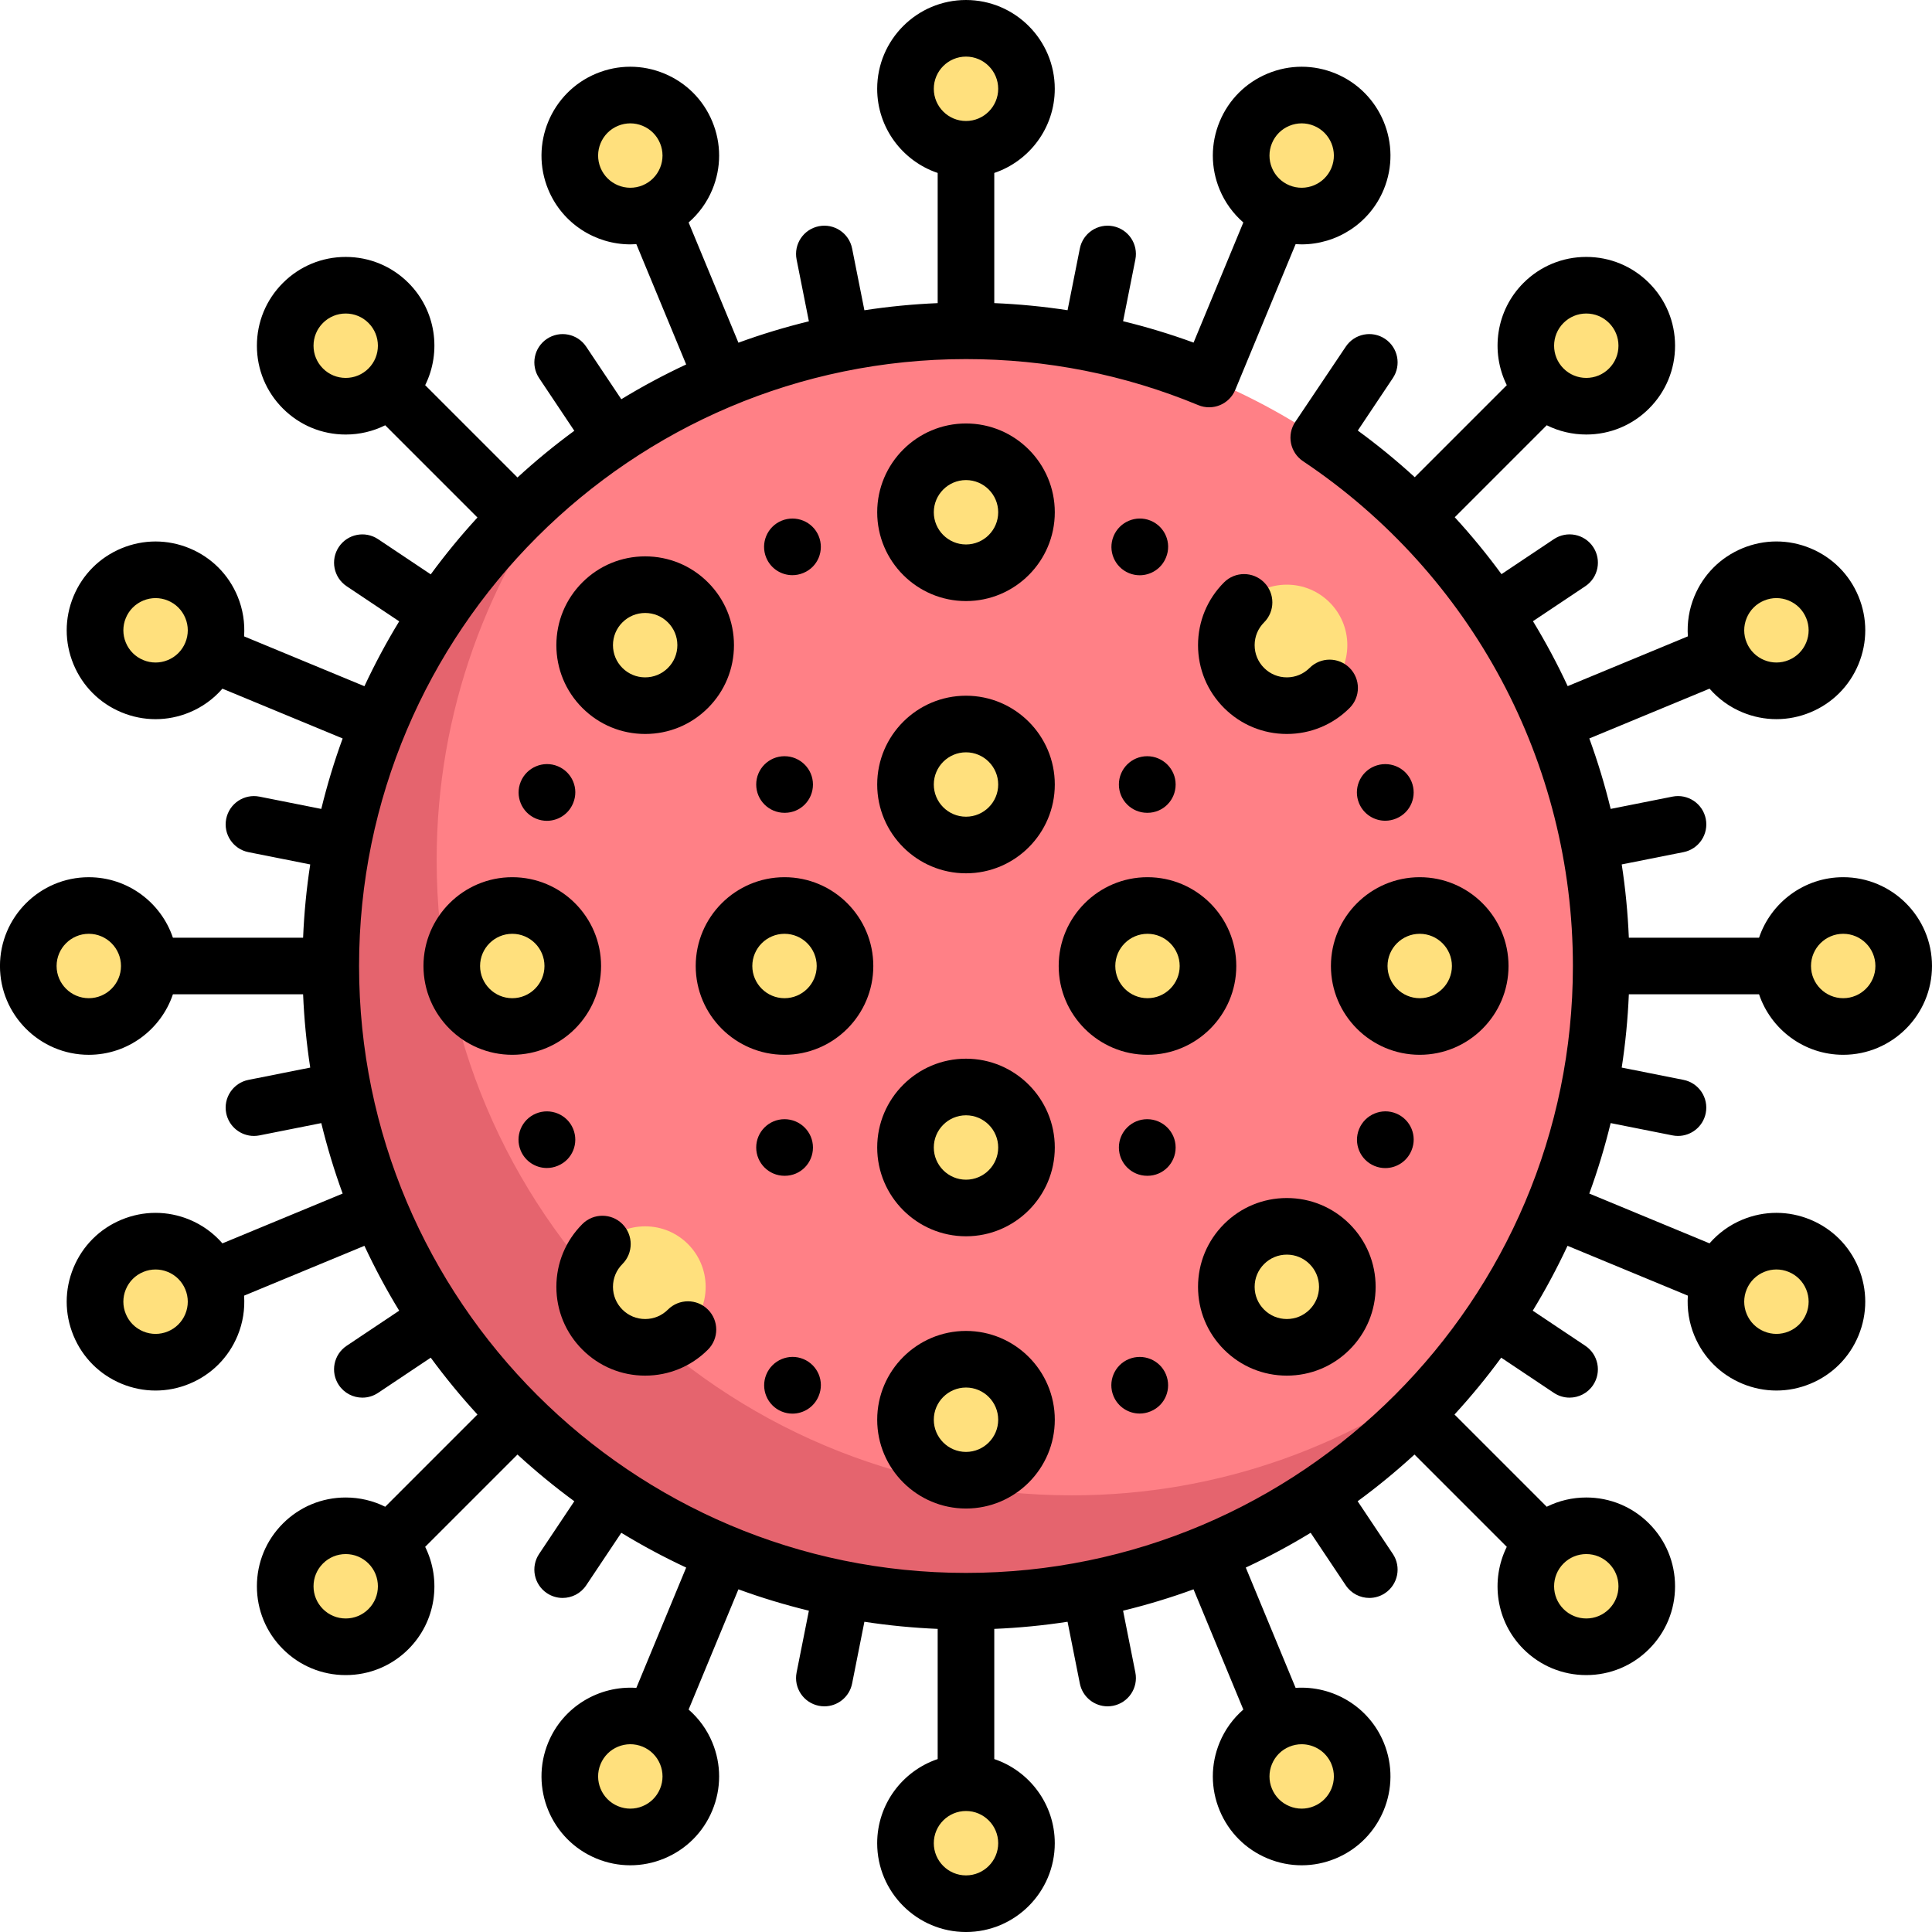 <svg id="Capa_1" enable-background="new 0 0 512 512" height="512" viewBox="0 0 512 512" width="512" xmlns="http://www.w3.org/2000/svg"><g><g><g fill="#ffe07d"><circle cx="41.228" cy="167.038" r="16.032"/><circle cx="470.772" cy="344.962" r="16.032"/><circle cx="167.038" cy="470.772" r="16.032"/><circle cx="344.962" cy="41.228" r="16.032"/><circle cx="41.228" cy="344.962" r="16.032"/><circle cx="470.772" cy="167.038" r="16.032"/><circle cx="344.962" cy="470.772" r="16.032"/><circle cx="167.038" cy="41.228" r="16.032"/><circle cx="91.62" cy="91.62" r="16.032"/><circle cx="420.38" cy="420.38" r="16.032"/><circle cx="91.62" cy="420.38" r="16.032"/><circle cx="420.38" cy="91.62" r="16.032"/><circle cx="23.532" cy="256" r="16.032"/><circle cx="488.468" cy="256" r="16.032"/><circle cx="256" cy="488.468" r="16.032"/><circle cx="256" cy="23.532" r="16.032"/></g><circle cx="256" cy="256" fill="#ff8086" r="168.339"/><path d="m284.056 396.282c-92.971 0-168.339-75.368-168.339-168.339 0-39.332 13.596-75.427 36.2-104.083-39.083 30.827-64.257 78.5-64.257 132.14 0 92.971 75.368 168.339 168.339 168.339 53.64 0 101.312-25.174 132.139-64.256-28.656 22.603-64.75 36.199-104.082 36.199z" fill="#e5646e"/><circle cx="256" cy="207.903" fill="#ffe07d" r="16.032"/><circle cx="256" cy="304.097" fill="#ffe07d" r="16.032"/><circle cx="304.097" cy="256" fill="#ffe07d" r="16.032"/><circle cx="207.903" cy="256" fill="#ffe07d" r="16.032"/><circle cx="256" cy="135.758" fill="#ffe07d" r="16.032"/><circle cx="256" cy="376.242" fill="#ffe07d" r="16.032"/><circle cx="376.242" cy="256" fill="#ffe07d" r="16.032"/><circle cx="135.758" cy="256" fill="#ffe07d" r="16.032"/><circle cx="341.024" cy="341.024" fill="#ffe07d" r="16.032"/><circle cx="170.976" cy="170.976" fill="#ffe07d" r="16.032"/><circle cx="170.976" cy="341.024" fill="#ffe07d" r="16.032"/><circle cx="341.024" cy="170.976" fill="#ffe07d" r="16.032"/></g><g><path d="m256 112.226c-12.976 0-23.532 10.557-23.532 23.532s10.556 23.532 23.532 23.532 23.532-10.557 23.532-23.532-10.556-23.532-23.532-23.532zm0 32.064c-4.705 0-8.532-3.827-8.532-8.532 0-4.704 3.828-8.532 8.532-8.532s8.532 3.828 8.532 8.532c0 4.705-3.827 8.532-8.532 8.532z"/><path d="m256 352.71c-12.976 0-23.532 10.557-23.532 23.532s10.557 23.532 23.532 23.532 23.532-10.557 23.532-23.532-10.556-23.532-23.532-23.532zm0 32.064c-4.705 0-8.532-3.828-8.532-8.532 0-4.705 3.828-8.532 8.532-8.532s8.532 3.827 8.532 8.532c0 4.704-3.827 8.532-8.532 8.532z"/><path d="m466.168 263.5c3.139 9.308 11.946 16.032 22.3 16.032 12.975 0 23.532-10.556 23.532-23.532s-10.557-23.532-23.532-23.532c-10.354 0-19.16 6.724-22.3 16.032h-34.508c-.277-6.542-.9-13.025-1.886-19.419l16.38-3.258c4.062-.809 6.701-4.757 5.893-8.819s-4.758-6.701-8.819-5.893l-16.382 3.258c-1.542-6.343-3.434-12.575-5.659-18.674l31.86-13.197c2.356 2.707 5.308 4.867 8.72 6.28 2.904 1.203 5.954 1.804 9.005 1.804s6.102-.602 9.005-1.804c5.807-2.405 10.331-6.928 12.736-12.735 2.406-5.808 2.405-12.204 0-18.011-2.405-5.808-6.928-10.33-12.735-12.736-5.808-2.405-12.204-2.405-18.011 0-5.807 2.406-10.33 6.928-12.735 12.736-1.413 3.412-1.973 7.027-1.725 10.607l-31.851 13.193c-2.745-5.903-5.816-11.648-9.201-17.21l13.877-9.272c3.444-2.302 4.37-6.959 2.069-10.403s-6.958-4.37-10.403-2.069l-13.886 9.279c-3.835-5.237-7.965-10.273-12.383-15.081l24.378-24.378c3.214 1.601 6.777 2.453 10.473 2.453 6.286 0 12.195-2.448 16.64-6.892 4.445-4.445 6.893-10.354 6.893-16.64s-2.448-12.195-6.893-16.64c-4.444-4.444-10.354-6.893-16.64-6.893-6.285 0-12.195 2.448-16.64 6.893-7.319 7.32-8.78 18.294-4.422 27.095l-24.391 24.391c-4.767-4.374-9.809-8.496-15.093-12.366l9.287-13.898c2.301-3.444 1.375-8.102-2.069-10.403s-8.102-1.375-10.403 2.069c0 0-13.231 19.706-13.393 19.947-2.303 3.443-1.38 8.101 2.063 10.404 44.784 29.962 71.52 79.974 71.52 133.779 0 88.687-72.152 160.839-160.839 160.839s-160.839-72.149-160.839-160.836 72.152-160.839 160.839-160.839c21.328 0 42.042 4.105 61.565 12.202 3.813 1.581 8.184-.218 9.783-4.018h.001l16.007-38.645c.526.036 1.051.06 1.574.06 9.238 0 18.022-5.475 21.772-14.527 4.965-11.988-.748-25.781-12.736-30.746-5.807-2.405-12.203-2.406-18.011 0-5.807 2.406-10.33 6.928-12.735 12.735s-2.406 12.204 0 18.011c1.413 3.412 3.574 6.364 6.281 8.72l-13.187 31.837c-6.133-2.242-12.363-4.132-18.678-5.667l3.252-16.351c.808-4.062-1.83-8.011-5.893-8.819-4.063-.807-8.011 1.831-8.819 5.893l-3.255 16.364c-6.406-.983-12.885-1.611-19.422-1.883v-34.495c9.308-3.14 16.032-11.946 16.032-22.3.001-12.975-10.555-23.532-23.531-23.532s-23.532 10.557-23.532 23.532c0 10.354 6.724 19.16 16.032 22.3v34.5c-6.571.277-13.052.906-19.42 1.889l-3.257-16.374c-.808-4.062-4.756-6.7-8.819-5.893-4.063.808-6.701 4.756-5.893 8.819l3.258 16.381c-6.365 1.551-12.599 3.438-18.673 5.662l-13.198-31.862c2.707-2.356 4.867-5.308 6.281-8.72 2.406-5.808 2.405-12.204 0-18.011-2.405-5.808-6.928-10.33-12.735-12.736-5.808-2.405-12.203-2.405-18.011 0-11.988 4.965-17.701 18.758-12.736 30.747 3.75 9.053 12.533 14.527 21.772 14.527.523 0 1.048-.024 1.574-.06l13.207 31.884c-5.915 2.762-11.656 5.835-17.191 9.214l-9.308-13.93c-2.301-3.444-6.958-4.37-10.403-2.069-3.444 2.301-4.37 6.959-2.069 10.403l9.325 13.956c-5.248 3.851-10.277 7.982-15.061 12.378l-24.461-24.461c4.359-8.801 2.898-19.775-4.422-27.095-4.445-4.444-10.354-6.893-16.64-6.893s-12.195 2.448-16.64 6.893-6.893 10.354-6.893 16.64 2.448 12.195 6.893 16.64c4.444 4.445 10.354 6.893 16.64 6.893 3.696 0 7.258-.853 10.473-2.453l24.443 24.443c-4.396 4.784-8.527 9.813-12.378 15.062l-13.955-9.325c-3.444-2.301-8.102-1.375-10.403 2.069s-1.375 8.101 2.069 10.403l13.929 9.308c-3.379 5.536-6.452 11.276-9.214 17.191l-31.891-13.209c.248-3.58-.312-7.195-1.725-10.607-2.405-5.808-6.928-10.33-12.735-12.736-5.808-2.406-12.204-2.405-18.011 0-5.807 2.406-10.33 6.928-12.735 12.735s-2.406 12.204 0 18.011c2.405 5.807 6.929 10.33 12.736 12.735 2.903 1.203 5.955 1.804 9.005 1.804s6.102-.601 9.005-1.804c3.412-1.413 6.364-3.574 8.72-6.28l31.862 13.197c-2.225 6.074-4.111 12.309-5.662 18.673l-16.38-3.258c-4.066-.808-8.011 1.83-8.819 5.893s1.83 8.011 5.893 8.819l16.374 3.257c-.982 6.367-1.612 12.849-1.889 19.42h-34.5c-3.139-9.308-11.946-16.032-22.3-16.032-12.975-.002-23.532 10.554-23.532 23.53s10.557 23.532 23.532 23.532c10.354 0 19.16-6.724 22.3-16.032h34.5c.277 6.571.906 13.053 1.889 19.42l-16.374 3.257c-4.062.809-6.701 4.757-5.893 8.819.71 3.569 3.843 6.038 7.348 6.038.485 0 .978-.047 1.471-.146l16.38-3.258c1.551 6.364 3.438 12.599 5.662 18.673l-31.862 13.197c-2.356-2.707-5.308-4.867-8.72-6.28-5.808-2.405-12.204-2.405-18.011 0s-10.331 6.928-12.736 12.735c-2.406 5.808-2.405 12.204 0 18.011 2.405 5.808 6.928 10.33 12.735 12.736 2.904 1.203 5.955 1.804 9.006 1.804 3.05 0 6.102-.602 9.005-1.804 5.807-2.406 10.33-6.928 12.735-12.736 1.413-3.412 1.973-7.027 1.725-10.607l31.891-13.209c2.762 5.915 5.835 11.655 9.214 17.191l-13.929 9.307c-3.444 2.302-4.37 6.959-2.069 10.403 1.446 2.164 3.822 3.334 6.243 3.334 1.432 0 2.88-.41 4.16-1.265l13.955-9.325c3.851 5.248 7.983 10.277 12.378 15.062l-24.442 24.443c-3.214-1.601-6.777-2.453-10.473-2.453-6.286 0-12.195 2.448-16.64 6.892-4.445 4.445-6.893 10.354-6.893 16.64s2.448 12.195 6.893 16.64c4.444 4.444 10.354 6.893 16.64 6.893 6.285 0 12.195-2.448 16.64-6.893 7.319-7.32 8.78-18.294 4.422-27.095l24.461-24.461c4.784 4.396 9.813 8.527 15.061 12.378l-9.325 13.956c-2.301 3.444-1.375 8.102 2.069 10.403 1.28.855 2.728 1.265 4.16 1.265 2.421 0 4.797-1.17 6.243-3.334l9.308-13.93c5.536 3.379 11.277 6.452 17.191 9.214l-13.207 31.885c-9.8-.661-19.383 4.901-23.345 14.466-4.965 11.988.748 25.781 12.736 30.746 2.904 1.203 5.954 1.804 9.005 1.804 3.05 0 6.102-.602 9.005-1.804 5.807-2.406 10.33-6.928 12.735-12.735s2.406-12.204 0-18.011c-1.413-3.412-3.574-6.364-6.281-8.72l13.198-31.862c6.074 2.224 12.309 4.111 18.673 5.662l-3.258 16.381c-.808 4.062 1.83 8.011 5.893 8.819.494.098.986.146 1.471.146 3.505 0 6.638-2.47 7.348-6.039l3.257-16.374c6.367.982 12.849 1.611 19.42 1.889v34.5c-9.308 3.14-16.032 11.946-16.032 22.3 0 12.975 10.556 23.532 23.532 23.532s23.532-10.557 23.532-23.532c0-10.354-6.724-19.16-16.032-22.3v-34.5c6.571-.277 13.052-.906 19.42-1.889l3.257 16.374c.71 3.569 3.843 6.039 7.348 6.039.485 0 .977-.047 1.471-.146 4.063-.808 6.701-4.756 5.893-8.819l-3.258-16.381c6.365-1.551 12.599-3.438 18.673-5.662l13.198 31.862c-2.707 2.356-4.867 5.308-6.281 8.72-2.406 5.808-2.405 12.204 0 18.011 2.405 5.808 6.928 10.33 12.735 12.736 2.904 1.203 5.955 1.804 9.005 1.804s6.102-.602 9.005-1.804c11.988-4.965 17.701-18.758 12.736-30.747-3.963-9.565-13.545-15.129-23.346-14.467l-13.207-31.884c5.915-2.762 11.656-5.835 17.191-9.214l9.308 13.93c1.446 2.164 3.822 3.334 6.243 3.334 1.432 0 2.88-.409 4.16-1.265 3.444-2.301 4.37-6.959 2.069-10.403l-9.325-13.956c5.248-3.851 10.277-7.982 15.061-12.378l24.461 24.461c-4.359 8.801-2.898 19.775 4.421 27.095 4.445 4.444 10.354 6.893 16.64 6.893s12.195-2.448 16.64-6.893 6.893-10.354 6.893-16.64-2.448-12.195-6.893-16.64c-4.444-4.445-10.354-6.893-16.64-6.893-3.696 0-7.258.853-10.473 2.453l-24.443-24.443c4.396-4.784 8.527-9.813 12.378-15.062l13.955 9.325c1.28.855 2.728 1.265 4.16 1.265 2.421 0 4.797-1.17 6.243-3.334 2.301-3.444 1.375-8.101-2.069-10.403l-13.929-9.307c3.379-5.536 6.452-11.277 9.214-17.191l31.891 13.209c-.248 3.58.312 7.195 1.725 10.607 2.405 5.808 6.928 10.33 12.735 12.736 2.904 1.203 5.955 1.804 9.005 1.804 3.051 0 6.102-.602 9.006-1.804 5.807-2.406 10.33-6.928 12.735-12.735s2.406-12.204 0-18.011c-2.405-5.807-6.929-10.33-12.736-12.735-5.807-2.406-12.203-2.406-18.011 0-3.412 1.413-6.364 3.574-8.72 6.28l-31.862-13.197c2.225-6.074 4.111-12.309 5.662-18.673l16.38 3.258c.494.099.986.146 1.471.146 3.505 0 6.638-2.47 7.348-6.038.808-4.062-1.83-8.011-5.893-8.819l-16.374-3.257c.982-6.367 1.612-12.849 1.889-19.42zm-3.279-99.727c.873-2.105 2.512-3.746 4.618-4.618 1.053-.436 2.159-.654 3.265-.654s2.212.218 3.266.654c2.105.872 3.745 2.512 4.617 4.618.873 2.105.873 4.425 0 6.53-.872 2.105-2.512 3.745-4.618 4.617-2.105.872-4.424.873-6.53 0-2.105-.872-3.745-2.512-4.617-4.617-.873-2.105-.873-4.424-.001-6.53zm-303.733-119.28c-1.8-4.347.271-9.348 4.618-11.148 1.053-.436 2.159-.654 3.265-.654s2.212.218 3.265.654c2.105.873 3.745 2.512 4.617 4.618.873 2.105.873 4.425 0 6.53-.872 2.104-2.511 3.744-4.616 4.616h-.001c-.001.001-.002.001-.002.001-4.346 1.801-9.346-.271-11.146-4.617zm177.923-6.531c.872-2.105 2.512-3.745 4.617-4.618 1.053-.436 2.159-.654 3.265-.654s2.212.218 3.265.654c4.347 1.8 6.418 6.801 4.618 11.147s-6.8 6.417-11.146 4.619c0 0-.001 0-.002-.001 0 0-.001 0-.002 0-2.104-.873-3.743-2.512-4.616-4.617-.871-2.104-.871-4.424.001-6.53zm-81.079-22.962c4.705 0 8.532 3.828 8.532 8.532s-3.828 8.532-8.532 8.532-8.532-3.828-8.532-8.532 3.827-8.532 8.532-8.532zm-211.507 159.921c-2.106.873-4.425.873-6.53 0-2.106-.872-3.746-2.512-4.618-4.617-.873-2.105-.873-4.425 0-6.53.872-2.105 2.512-3.746 4.617-4.618 1.053-.436 2.159-.654 3.266-.654 1.106 0 2.212.218 3.265.654 2.105.872 3.745 2.512 4.618 4.618.872 2.105.872 4.425 0 6.53-.873 2.105-2.512 3.745-4.618 4.617zm4.618 173.306c-.873 2.105-2.512 3.746-4.618 4.618-2.106.873-4.425.873-6.531 0-2.105-.872-3.745-2.512-4.617-4.618-.873-2.105-.873-4.425 0-6.53.872-2.105 2.512-3.745 4.618-4.617 1.053-.436 2.159-.654 3.265-.654s2.212.218 3.265.654c2.105.872 3.745 2.512 4.617 4.617.873 2.105.873 4.424.001 6.53zm36.476-250.574c-1.612-1.611-2.499-3.754-2.499-6.033s.887-4.421 2.499-6.034c1.612-1.611 3.754-2.499 6.033-2.499s4.421.888 6.033 2.499c3.327 3.327 3.327 8.74 0 12.066-1.612 1.612-3.754 2.5-6.033 2.5-2.279.001-4.421-.886-6.033-2.499zm-62.055 166.879c-4.705 0-8.532-3.828-8.532-8.532s3.828-8.532 8.532-8.532 8.532 3.828 8.532 8.532-3.827 8.532-8.532 8.532zm74.122 161.881c-1.612 1.612-3.754 2.5-6.033 2.5s-4.421-.888-6.033-2.5-2.499-3.754-2.499-6.033.887-4.421 2.499-6.033c1.612-1.612 3.754-2.499 6.033-2.499s4.421.888 6.033 2.499c3.326 3.326 3.326 8.739 0 12.066zm77.267 47.625c-.872 2.105-2.512 3.745-4.617 4.618-2.105.872-4.424.872-6.53 0-4.347-1.8-6.418-6.801-4.618-11.148 1.8-4.346 6.799-6.416 11.144-4.62.001 0 .003.001.004.002s.003.001.004.001c2.104.873 3.741 2.512 4.614 4.616.871 2.105.871 4.425-.001 6.531zm177.923-6.531c1.8 4.347-.271 9.348-4.618 11.148-2.105.873-4.424.873-6.53 0-2.105-.873-3.745-2.512-4.617-4.618-.873-2.105-.873-4.425 0-6.53.872-2.104 2.511-3.744 4.615-4.616h.001c.001-.001.002-.001.002-.001 1.064-.441 2.167-.649 3.252-.649 3.351-.001 6.536 1.984 7.895 5.266zm-96.844 29.493c-4.705 0-8.532-3.828-8.532-8.532s3.828-8.532 8.532-8.532 8.532 3.828 8.532 8.532-3.827 8.532-8.532 8.532zm211.507-159.921c2.106-.873 4.425-.873 6.53 0 2.106.872 3.746 2.512 4.618 4.617.873 2.105.873 4.425 0 6.53-.872 2.105-2.512 3.746-4.617 4.618-2.106.873-4.425.873-6.531 0-2.105-.872-3.745-2.512-4.618-4.618-.872-2.105-.872-4.425 0-6.53.873-2.105 2.512-3.745 4.618-4.617zm20.961-89.611c4.705 0 8.532 3.828 8.532 8.532s-3.828 8.532-8.532 8.532-8.532-3.828-8.532-8.532 3.827-8.532 8.532-8.532zm-74.122-161.881c1.612-1.612 3.754-2.5 6.033-2.5s4.421.888 6.033 2.5 2.499 3.754 2.499 6.033-.887 4.421-2.499 6.033c-1.612 1.612-3.754 2.499-6.033 2.499s-4.421-.888-6.033-2.499c-3.326-3.326-3.326-8.739 0-12.066zm12.067 328.76c1.612 1.611 2.499 3.754 2.499 6.033s-.887 4.421-2.499 6.034c-1.612 1.611-3.754 2.499-6.033 2.499s-4.421-.888-6.033-2.499c-3.327-3.327-3.327-8.74 0-12.066 1.612-1.612 3.754-2.5 6.033-2.5 2.279-.001 4.421.886 6.033 2.499z"/><path d="m399.774 256c0-12.976-10.557-23.532-23.533-23.532s-23.532 10.557-23.532 23.532 10.557 23.532 23.532 23.532c12.977 0 23.533-10.556 23.533-23.532zm-32.065 0c0-4.705 3.828-8.532 8.532-8.532 4.705 0 8.533 3.828 8.533 8.532s-3.828 8.532-8.533 8.532c-4.704 0-8.532-3.827-8.532-8.532z"/><path d="m112.226 256c0 12.976 10.557 23.532 23.533 23.532s23.532-10.557 23.532-23.532-10.557-23.532-23.532-23.532c-12.977 0-23.533 10.556-23.533 23.532zm32.065 0c0 4.705-3.828 8.532-8.532 8.532-4.705 0-8.533-3.828-8.533-8.532s3.828-8.532 8.533-8.532c4.704 0 8.532 3.827 8.532 8.532z"/><path d="m154.336 154.336c-4.445 4.445-6.893 10.354-6.893 16.64s2.448 12.195 6.893 16.64c4.444 4.444 10.354 6.893 16.64 6.893s12.195-2.448 16.64-6.893 6.893-10.354 6.893-16.64-2.448-12.195-6.893-16.64c-4.444-4.445-10.354-6.893-16.64-6.893s-12.195 2.449-16.64 6.893zm25.172 16.64c0 2.279-.887 4.421-2.499 6.034-1.612 1.611-3.754 2.499-6.033 2.499s-4.421-.888-6.033-2.5-2.499-3.754-2.499-6.033.887-4.421 2.499-6.033 3.754-2.499 6.033-2.499 4.421.887 6.033 2.499c1.612 1.612 2.499 3.754 2.499 6.033z"/><path d="m341.024 364.556c6.286 0 12.195-2.448 16.64-6.892 4.445-4.445 6.893-10.354 6.893-16.64s-2.448-12.195-6.893-16.64c-4.444-4.444-10.354-6.893-16.64-6.893s-12.195 2.448-16.64 6.893-6.893 10.354-6.893 16.64 2.448 12.195 6.893 16.64c4.445 4.444 10.354 6.892 16.64 6.892zm-6.033-29.566c1.612-1.611 3.754-2.499 6.033-2.499s4.421.888 6.033 2.499c1.612 1.612 2.499 3.754 2.499 6.033s-.887 4.421-2.499 6.033-3.754 2.499-6.033 2.499-4.421-.887-6.033-2.5c-1.612-1.611-2.499-3.754-2.499-6.033s.887-4.419 2.499-6.032z"/><path d="m347.057 177.01c-1.612 1.611-3.754 2.499-6.033 2.499s-4.421-.888-6.033-2.5-2.499-3.754-2.499-6.033.887-4.421 2.499-6.033c2.929-2.929 2.929-7.678 0-10.607s-7.678-2.929-10.606 0c-4.445 4.445-6.893 10.354-6.893 16.64s2.448 12.195 6.893 16.64c4.444 4.444 10.354 6.893 16.64 6.893s12.195-2.448 16.64-6.893c2.929-2.929 2.929-7.678 0-10.607-2.93-2.928-7.679-2.928-10.608.001z"/><path d="m170.976 364.556c6.286 0 12.195-2.448 16.64-6.893 2.929-2.929 2.929-7.678 0-10.607s-7.678-2.928-10.606 0c-1.612 1.612-3.754 2.499-6.033 2.499s-4.421-.887-6.033-2.5c-1.612-1.611-2.499-3.754-2.499-6.033 0-2.278.887-4.421 2.499-6.033 2.929-2.929 2.929-7.678 0-10.607-2.928-2.929-7.677-2.929-10.606 0-4.445 4.445-6.893 10.354-6.893 16.64s2.448 12.195 6.893 16.64c4.443 4.446 10.352 6.894 16.638 6.894z"/><path d="m256 184.371c-12.976 0-23.532 10.557-23.532 23.532s10.557 23.532 23.532 23.532 23.532-10.557 23.532-23.532-10.556-23.532-23.532-23.532zm0 32.065c-4.705 0-8.532-3.828-8.532-8.532 0-4.705 3.828-8.532 8.532-8.532s8.532 3.827 8.532 8.532c0 4.704-3.827 8.532-8.532 8.532z"/><path d="m256 280.564c-12.976 0-23.532 10.557-23.532 23.532s10.557 23.532 23.532 23.532 23.532-10.557 23.532-23.532-10.556-23.532-23.532-23.532zm0 32.065c-4.705 0-8.532-3.827-8.532-8.532s3.828-8.532 8.532-8.532 8.532 3.828 8.532 8.532c0 4.705-3.827 8.532-8.532 8.532z"/><path d="m327.629 256c0-12.976-10.557-23.532-23.532-23.532s-23.533 10.556-23.533 23.532 10.557 23.532 23.532 23.532 23.533-10.556 23.533-23.532zm-23.532 8.532c-4.705 0-8.532-3.828-8.532-8.532s3.828-8.532 8.532-8.532 8.532 3.828 8.532 8.532-3.828 8.532-8.532 8.532z"/><path d="m231.436 256c0-12.976-10.557-23.532-23.532-23.532s-23.533 10.556-23.533 23.532 10.557 23.532 23.532 23.532 23.533-10.556 23.533-23.532zm-23.533 8.532c-4.705 0-8.532-3.828-8.532-8.532s3.828-8.532 8.532-8.532 8.532 3.828 8.532 8.532-3.827 8.532-8.532 8.532z"/><path d="m207.903 215.403h.08c4.142 0 7.46-3.358 7.46-7.5s-3.398-7.5-7.54-7.5-7.5 3.358-7.5 7.5 3.358 7.5 7.5 7.5z"/><path d="m207.983 311.597c4.142 0 7.46-3.358 7.46-7.5s-3.398-7.5-7.54-7.5-7.5 3.358-7.5 7.5 3.358 7.5 7.5 7.5z"/><path d="m296.517 207.903c0 4.142 3.358 7.5 7.5 7.5h.08c4.142 0 7.46-3.358 7.46-7.5s-3.398-7.5-7.54-7.5-7.5 3.358-7.5 7.5z"/><path d="m209.991 152.428c.957 0 1.93-.184 2.869-.574l.074-.03c3.827-1.586 5.606-5.958 4.02-9.785s-6.011-5.627-9.837-4.041c-3.827 1.586-5.643 5.974-4.057 9.8 1.197 2.888 3.989 4.63 6.931 4.63z"/><path d="m364.205 203.079c-3.823 1.595-5.629 5.987-4.034 9.81 1.201 2.879 3.989 4.614 6.925 4.614.963 0 1.941-.187 2.885-.581l.074-.031c3.823-1.595 5.592-5.972 3.997-9.794-1.596-3.823-6.026-5.613-9.847-4.018z"/><path d="m144.917 309.532c.957 0 1.93-.185 2.869-.574l.074-.031c3.827-1.586 5.606-5.958 4.02-9.785s-6.011-5.627-9.837-4.042c-3.827 1.586-5.643 5.974-4.057 9.8 1.197 2.889 3.989 4.632 6.931 4.632z"/><path d="m299.146 360.176c-3.827 1.586-5.643 5.974-4.057 9.8 1.197 2.888 3.989 4.63 6.931 4.63.957 0 1.93-.185 2.869-.573l.074-.031c3.827-1.586 5.606-5.958 4.02-9.784-1.586-3.827-6.011-5.628-9.837-4.042z"/><path d="m304.017 296.597c-4.142 0-7.5 3.358-7.5 7.5s3.358 7.5 7.5 7.5h.08c4.142 0 7.46-3.358 7.46-7.5s-3.398-7.5-7.54-7.5z"/><path d="m138.01 207.143c-1.59 3.825.221 8.215 4.045 9.805.941.392 1.917.577 2.877.577 2.939 0 5.729-1.739 6.928-4.622l.031-.074c1.59-3.824-.236-8.177-4.061-9.768-3.823-1.59-8.229.257-9.82 4.082z"/><path d="m304.896 137.97c-3.834-1.568-8.229.305-9.797 4.138-1.569 3.833.267 8.213 4.101 9.782.93.38 1.892.561 2.838.561 2.955 0 5.756-1.758 6.944-4.662l.03-.074c1.568-3.834-.283-8.176-4.116-9.745z"/><path d="m207.13 374.051c.941.392 1.917.577 2.877.577 2.939 0 5.729-1.739 6.928-4.622l.031-.074c1.59-3.824-.236-8.177-4.061-9.768-3.823-1.59-8.229.257-9.82 4.082-1.59 3.825.221 8.215 4.045 9.805z"/><path d="m374.039 304.931.031-.074c1.59-3.825-.236-8.178-4.061-9.768-3.824-1.589-8.229.258-9.82 4.083-1.59 3.824.221 8.214 4.045 9.805.941.392 1.917.577 2.877.577 2.939 0 5.729-1.74 6.928-4.623z"/></g></g></svg>